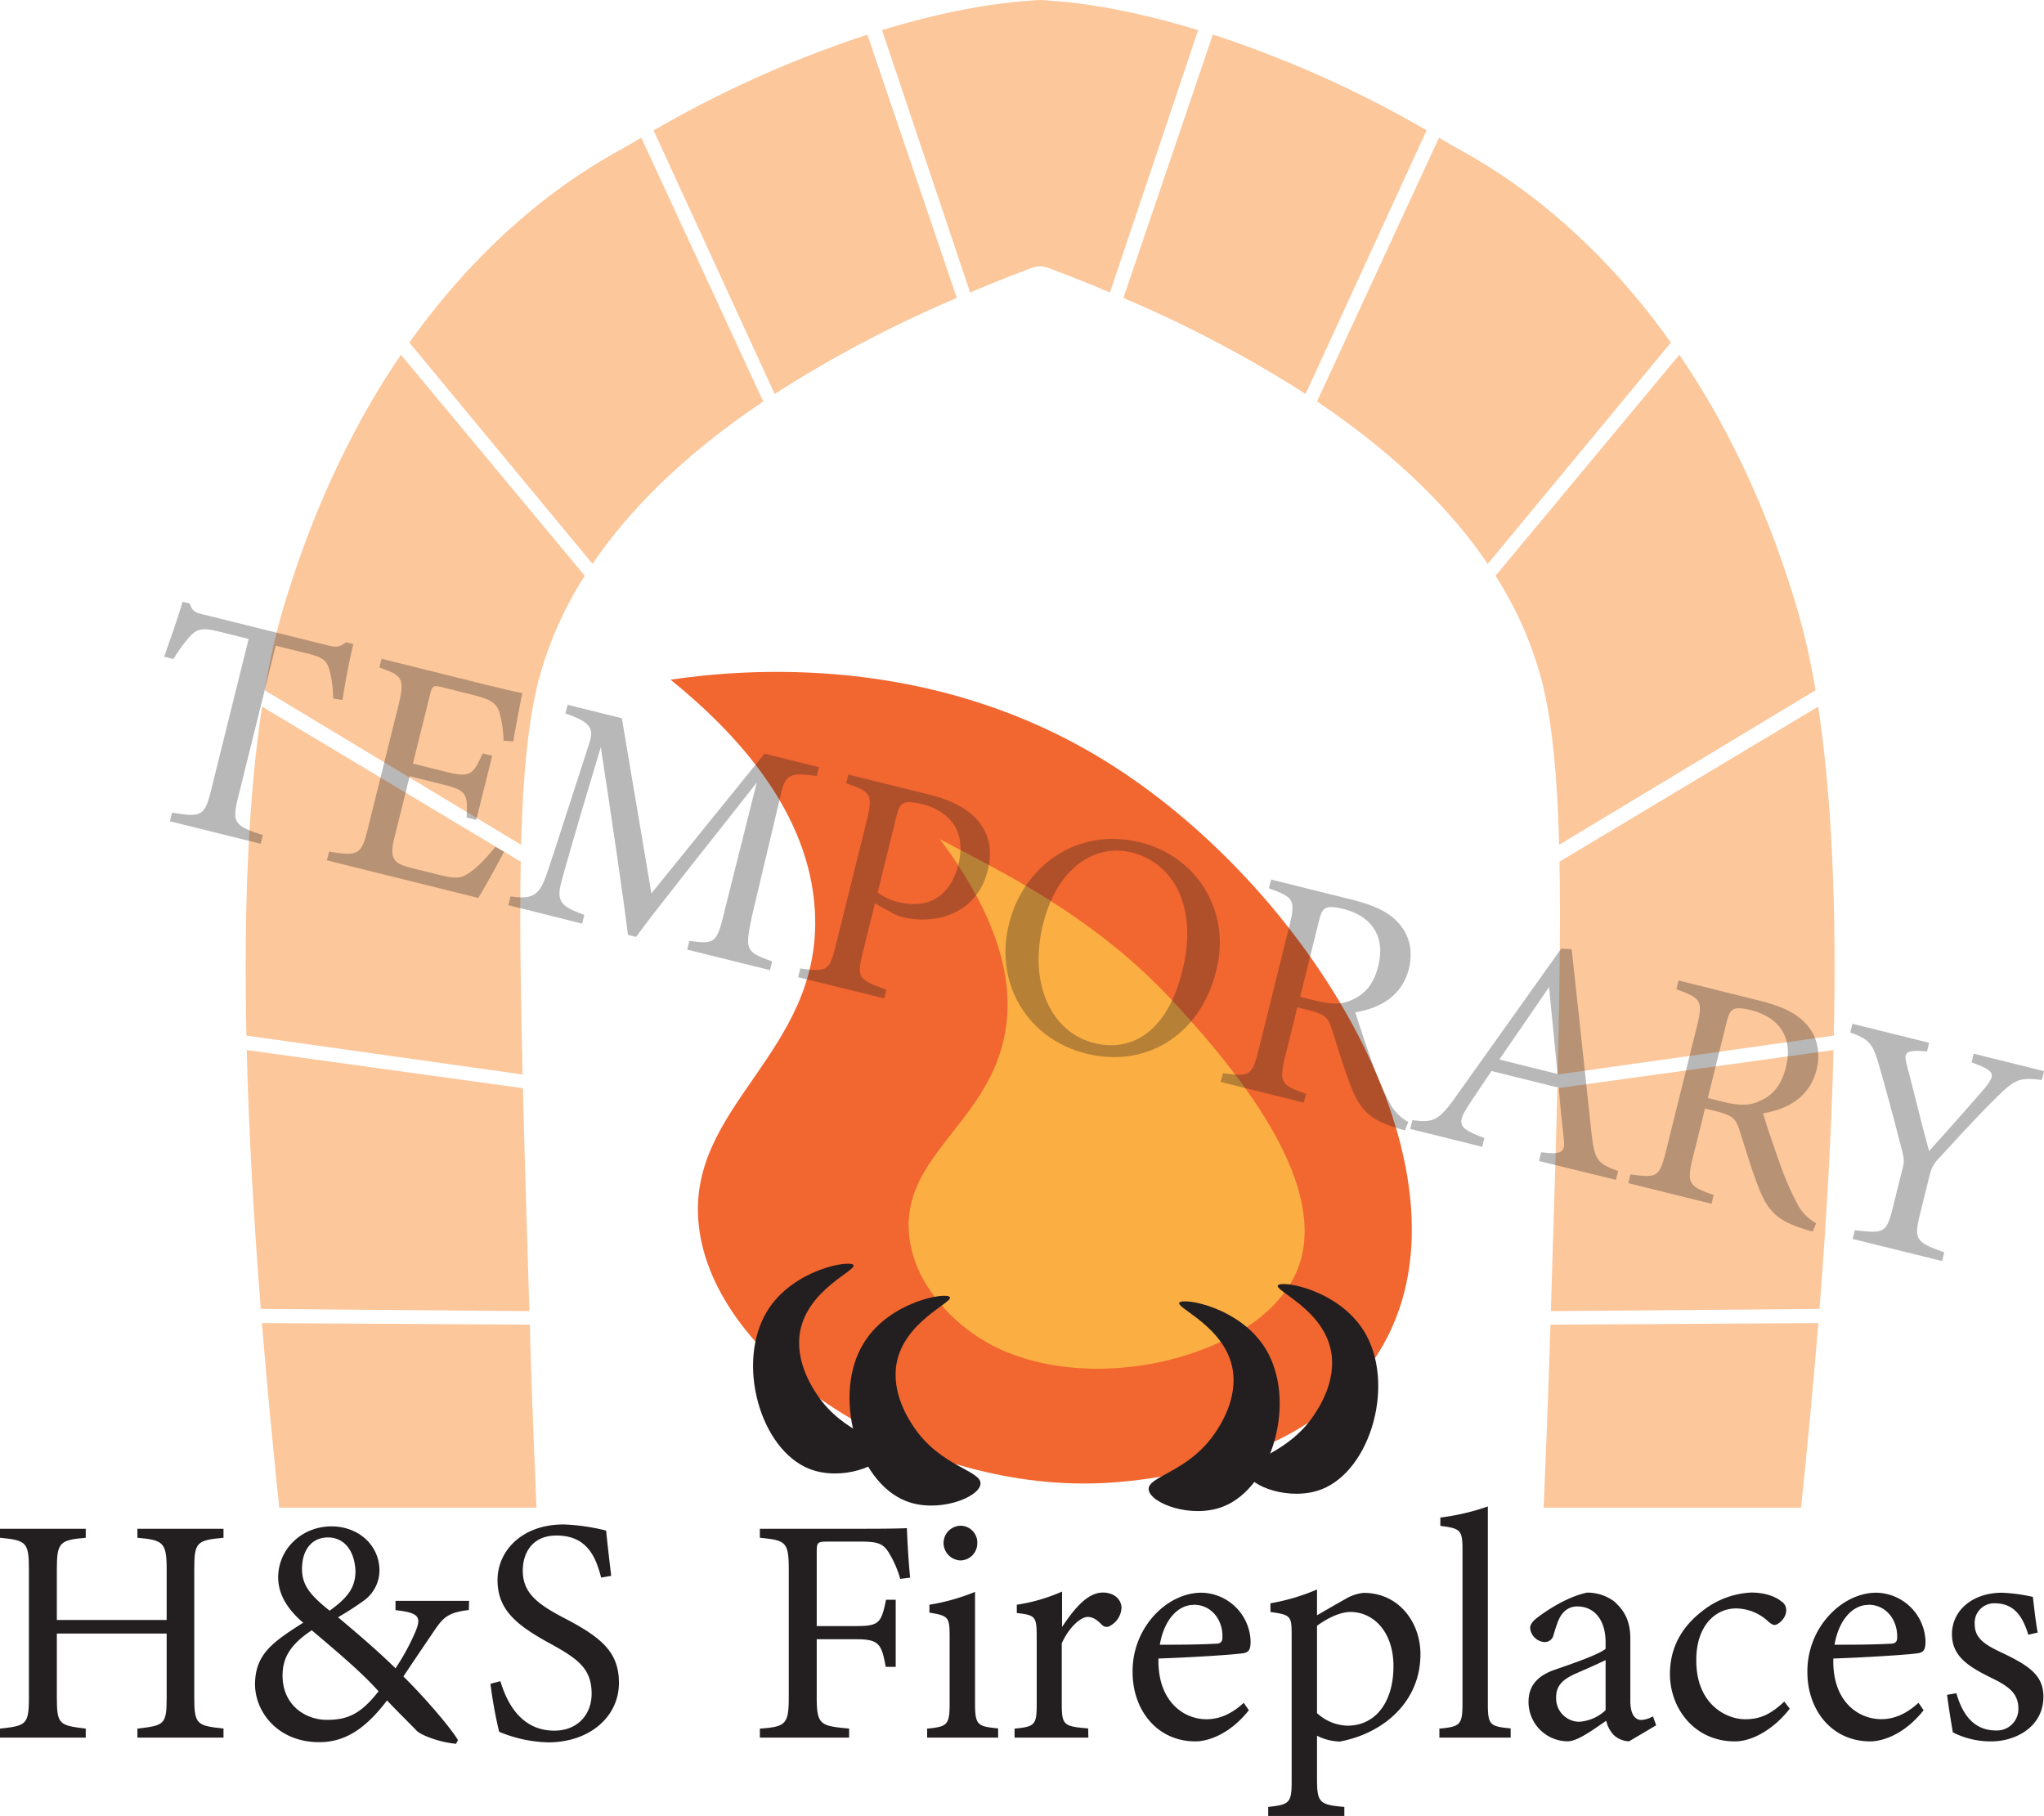 <svg id="Layer_1" data-name="Layer 1" xmlns="http://www.w3.org/2000/svg" viewBox="0 0 553.75 491.92"><defs><style>.cls-1{fill:#231f20;}.cls-2{fill:#fcc79b;}.cls-3{fill:#f26630;}.cls-4{fill:#fbae42;}.cls-5{opacity:0.32;}</style></defs><path class="cls-1" d="M128.21,473.86c-7.22.69-7.92,1.13-7.92,8.44v34.89c0,7.31.79,7.57,7.92,8.35V528H104.89v-2.44c7.23-.87,7.92-1,7.92-8.35v-17.4H83.06v17.4c0,7.22.69,7.48,7.83,8.35V528H67.66v-2.44c7-.78,7.83-1,7.83-8.35V482.3c0-7.31-.79-7.75-7.83-8.44v-2.44H90.89v2.44c-7,.61-7.83,1.22-7.83,8.44v13.83h29.75V482.3c0-7.22-1-7.83-7.92-8.44v-2.44h23.32Z" transform="translate(-67.66 -57.28)"/><path class="cls-1" d="M194.68,493.43c-6.09.7-7.14,2.27-10,6.53-2.26,3.31-4.61,6.79-7.74,11.48,3.74,3.57,12.27,13,14.79,17.23l-.52,1c-4.79-.44-9.66-2.44-10.7-3.57s-5.22-5.22-8-8.18c-6.35,8.44-12.09,11.31-18.36,11.31-11.22,0-17.4-8.17-17.4-15.74.09-8.1,4.7-11.32,13.05-16.62-4.17-3.57-6.78-7.57-6.78-12.36.08-7.83,6.61-13.74,14.44-13.74,7.22,0,13,5,13,12a10.18,10.18,0,0,1-3.74,7.75,77.33,77.33,0,0,1-7.48,4.87c2.87,2.43,10,8.35,15.57,13.83a61.34,61.34,0,0,0,5.4-9.92c1.65-4,1-5.13-5.4-5.83v-2.52h19.93Zm-38.46,29.76c6,0,9.4-1.91,14-7.74-4.52-5.05-10.61-10.18-18.1-16.53-6.17,4.08-7.91,7.83-7.91,12.26C144.22,519.36,150.57,523.19,156.22,523.19Zm.26-49.42c-4.35,0-7,3.39-7,8.53,0,4.44,2.26,7.13,7.48,11.31,4.87-3.48,7-6.27,7-10.7C163.79,477.86,161.27,473.77,156.48,473.77Z" transform="translate(-67.66 -57.28)"/><path class="cls-1" d="M230.52,484.65c-1.48-5.75-3.92-11.4-12.09-11.4-6.79,0-9.14,5-9.14,9.48,0,6,3.83,9,11.05,12.79,10.44,5.4,15,9.4,15,17.66,0,9.14-7.92,16.1-19.15,16.1a36.34,36.34,0,0,1-13.31-2.87,120.47,120.47,0,0,1-2.35-13l2.7-.7c1.74,5.83,5.57,13.4,14.62,13.4,6.26,0,10.09-4.35,10.09-10,0-6.7-3.57-9.4-11.22-13.58-9.14-5-14.27-9.13-14.27-17.22,0-7.75,6.44-15.06,17.92-15.06a55.57,55.57,0,0,1,11.49,1.66c.34,3.13.69,6.61,1.39,12.26Z" transform="translate(-67.66 -57.28)"/><path class="cls-1" d="M311.54,485a27.1,27.1,0,0,0-2.7-6.44c-1.65-3-3-3.66-7.83-3.66H291.7c-2.52,0-2.78.26-2.78,2.79v20.09h10.79c6.26,0,6.69-1,8-7.13h2.61v18.18h-2.7c-1.13-6.09-1.74-7.48-7.91-7.48H288.92v15.58c0,7.57.87,7.91,8.78,8.61V528H273.52v-2.44c7-.52,7.83-1.13,7.83-8.61V482.47c0-7.57-.87-7.92-7.83-8.61v-2.44H301.1c7.83,0,10.79-.09,12.26-.17.09,3.13.44,9.22.87,13.4Z" transform="translate(-67.66 -57.28)"/><path class="cls-1" d="M318.84,528v-2.44c5.48-.52,6.09-1,6.09-6.87V500.74c0-5.39-.26-5.74-5.48-6.61V492a56.52,56.52,0,0,0,12.36-3.48v30.11c0,5.91.61,6.35,6.26,6.87V528ZM327.89,480a4.77,4.77,0,0,1-4.61-4.62,4.7,4.7,0,0,1,4.7-4.78,4.55,4.55,0,0,1,4.44,4.78A4.64,4.64,0,0,1,327.89,480Z" transform="translate(-67.66 -57.28)"/><path class="cls-1" d="M362.52,528h-20v-2.44c5.48-.52,6-1,6-6.61v-18.1c0-5.74-.35-6-5.39-6.61V492a47.8,47.8,0,0,0,12.26-3.57v9.58c3.05-4.53,6.7-9.31,11.05-9.31,3.22,0,5.05,2,5.05,4.17a5.84,5.84,0,0,1-3,4.79,1.72,1.72,0,0,1-2.26-.18c-1.31-1.3-2.35-2.17-3.92-2.17-1.82,0-5,2.7-7,7.13v16.36c0,5.74.44,6.18,7.14,6.7Z" transform="translate(-67.66 -57.28)"/><path class="cls-1" d="M406,520.58c-5.57,7-11.66,8.44-14.44,8.44-10.62,0-17.06-8.7-17.06-18.71a22.33,22.33,0,0,1,5.66-15.22c3.65-4.09,8.44-6.35,13-6.35a13.57,13.57,0,0,1,13.31,13.48c-.08,1.74-.34,2.53-1.74,2.87-1.74.35-12.87,1.13-23.23,1.48-.26,11.66,6.88,16.45,13,16.45,3.57,0,6.88-1.48,10.1-4.44Zm-15-28.54c-4,0-7.91,3.74-9.13,10.79,4.87,0,9.74,0,14.88-.26,1.56,0,2.08-.44,2.08-1.74C399,496.22,395.93,492,391.05,492Z" transform="translate(-67.66 -57.28)"/><path class="cls-1" d="M411.84,491.61a56.65,56.65,0,0,0,12.62-3.74v7c.26-.18,7.22-4.18,7.57-4.35a12.14,12.14,0,0,1,5.05-1.74c9.57,0,15.4,8,15.4,16.61,0,13.23-10.44,21.58-21.84,23.67a14.41,14.41,0,0,1-6.18-1.57V539.2c0,6.44.7,7,7.4,7.57v2.44H411.24v-2.44c5.65-.61,6.35-1,6.35-6.87V500.31c0-5.22-.18-5.57-5.75-6.35Zm12.62,29.75a12.61,12.61,0,0,0,8.27,3.4c7.56,0,12.44-6.35,12.44-16.1,0-9.4-5.48-14.7-11.66-14.7-3.05,0-6.7,2-9.05,3.74Z" transform="translate(-67.66 -57.28)"/><path class="cls-1" d="M457.61,528v-2.44c5.56-.52,6.26-1,6.26-6.7V477.16c0-5.3-.43-5.83-6-6.52v-2.26a62.24,62.24,0,0,0,12.87-3v53.42c0,5.74.53,6.18,6.18,6.7V528Z" transform="translate(-67.66 -57.28)"/><path class="cls-1" d="M509,529a6.4,6.4,0,0,1-4.09-1.65,8,8,0,0,1-2.09-3.92c-3.48,2.35-7.75,5.57-10.44,5.57a10.67,10.67,0,0,1-10.62-10.7c0-4.27,2.35-7.05,7.14-8.7,5.3-1.83,11.83-4.09,13.74-5.66v-1.74c0-6.18-3.13-9.74-7.65-9.74a5,5,0,0,0-4.09,2c-1,1.22-1.57,3.13-2.35,5.65a2.42,2.42,0,0,1-2.52,2,4.18,4.18,0,0,1-3.83-3.82c0-1.22,1.13-2.27,2.87-3.48,2.52-1.83,7.57-5.05,12.53-6.09a12.08,12.08,0,0,1,7.31,2.34c3,2.62,4.43,5.57,4.43,10.1V518c0,4,1.48,5.22,3,5.22a7,7,0,0,0,3.13-1l.87,2.44Zm-6.36-22c-1.91.95-6.09,2.78-8.09,3.65-3.3,1.48-5.3,3.13-5.3,6.35a6.32,6.32,0,0,0,6.26,6.7,11.55,11.55,0,0,0,7.13-3.13Z" transform="translate(-67.66 -57.28)"/><path class="cls-1" d="M552.53,520.15c-3.83,5-9.66,8.87-14.88,8.87-11,0-17.58-9-17.58-18.27,0-6.87,3-12.62,8.79-17.05a23,23,0,0,1,13.23-5c3.91,0,6.78,1.21,8.09,2.34a2.75,2.75,0,0,1,1.39,2.53c0,2.09-2.18,3.91-3.13,3.91-.44,0-.79-.17-1.66-.87A12.92,12.92,0,0,0,538,493c-5.75,0-10.79,4.87-10.79,13.92-.09,12.09,8.18,16.1,13.22,16.1,3.66,0,6.61-1,10.62-4.79Z" transform="translate(-67.66 -57.28)"/><path class="cls-1" d="M588.8,520.58c-5.56,7-11.65,8.44-14.44,8.44-10.61,0-17.05-8.7-17.05-18.71A22.37,22.37,0,0,1,563,495.09c3.66-4.09,8.44-6.35,13-6.35a13.57,13.57,0,0,1,13.31,13.48c-.09,1.74-.35,2.53-1.74,2.87-1.74.35-12.88,1.13-23.23,1.48C564,518.23,571.14,523,577.32,523c3.57,0,6.87-1.48,10.09-4.44Zm-15-28.54c-4,0-7.92,3.74-9.14,10.79,4.88,0,9.75,0,14.88-.26,1.57,0,2.09-.44,2.09-1.74C581.76,496.22,578.71,492,573.84,492Z" transform="translate(-67.66 -57.28)"/><path class="cls-1" d="M617.17,500.13c-1.57-5-3.83-8.52-9.14-8.52a5.27,5.27,0,0,0-5.39,5.65c0,3.74,2.52,5.48,7.39,7.75,7.48,3.56,11.22,6.17,11.22,11.92,0,8-7.3,12.09-14.18,12.09a22.67,22.67,0,0,1-10.35-2.44c-.44-2.52-1.22-7.3-1.57-10.18l2.53-.43c1.56,5.57,4.61,10.09,10.7,10.09a5.8,5.8,0,0,0,6.09-5.91c0-3.92-2.35-5.92-7-8.18-6.09-3-11-5.75-11-12s5.39-11.22,13.57-11.22a44.77,44.77,0,0,1,8.35,1.13c.26,2.09.87,7.57,1.31,9.65Z" transform="translate(-67.66 -57.28)"/><path class="cls-2" d="M208.84,286.13c.52-19.75,2-34,4.77-44.67a100.33,100.33,0,0,1,12.47-28.2l-49.8-59.87C164.35,170.88,153,193.3,144.44,221.9a188.57,188.57,0,0,0-5.06,22.37Z" transform="translate(-67.66 -57.28)"/><path class="cls-2" d="M211.08,412.47c-.71-22.72-1.32-42.73-1.76-60.39l-74.81-10.34c.54,21.79,1.84,45.27,3.8,70.12Z" transform="translate(-67.66 -57.28)"/><path class="cls-2" d="M277.53,164a329.35,329.35,0,0,1,49.35-26L302.65,66.68a303.36,303.36,0,0,0-57.92,25.94Z" transform="translate(-67.66 -57.28)"/><path class="cls-2" d="M208.74,290.71l-70.08-42c-3.7,24.37-5,54.53-4.24,89.11l74.81,10.54C208.68,325.33,208.45,306.39,208.74,290.71Z" transform="translate(-67.66 -57.28)"/><path class="cls-2" d="M211.2,416.13l-72.59-.43q2,24.19,4.7,50H213c-.46-10.34-1.1-26-1.7-45.07C211.29,419.1,211.24,417.61,211.2,416.13Z" transform="translate(-67.66 -57.28)"/><path class="cls-2" d="M241.38,94.58l-3.4,2c-4.4,2.68-32.83,16.1-59.42,53.5l49.62,59.95c9.35-13.78,23.81-28.9,46.25-44Z" transform="translate(-67.66 -57.28)"/><path class="cls-2" d="M490.05,286.13c-.52-19.75-2-34-4.76-44.67a100.33,100.33,0,0,0-12.47-28.2l49.8-59.87c11.92,17.49,23.33,39.91,31.83,68.51a190.49,190.49,0,0,1,5.07,22.37Z" transform="translate(-67.66 -57.28)"/><path class="cls-2" d="M487.81,412.47c.71-22.72,1.33-42.73,1.77-60.39l74.81-10.34c-.54,21.79-1.85,45.27-3.8,70.12Z" transform="translate(-67.66 -57.28)"/><path class="cls-2" d="M421.36,164A329.35,329.35,0,0,0,372,138l24.24-71.36a303,303,0,0,1,57.91,25.94Z" transform="translate(-67.66 -57.28)"/><path class="cls-2" d="M490.15,290.71l70.08-42c3.7,24.37,5,54.53,4.24,89.11l-74.8,10.54C490.21,325.33,490.44,306.39,490.15,290.71Z" transform="translate(-67.66 -57.28)"/><path class="cls-2" d="M487.7,416.13l72.58-.43q-2,24.19-4.69,50H485.85c.46-10.34,1.11-26,1.7-45.07C487.6,419.1,487.65,417.61,487.7,416.13Z" transform="translate(-67.66 -57.28)"/><path class="cls-2" d="M352.34,57.49h0a23.42,23.42,0,0,0-2.67-.19v0h-.45v0a23.59,23.59,0,0,0-2.67.19h0c-10.62.68-24.33,3.2-39.94,7.95l23.87,71.07q8.08-3.4,16.92-6.74a18.16,18.16,0,0,1,2.05-.39,18.3,18.3,0,0,1,2,.39q8.85,3.33,16.92,6.74l23.88-71.07C376.67,60.69,363,58.17,352.34,57.49Z" transform="translate(-67.66 -57.28)"/><path class="cls-2" d="M457.51,94.58c1.14.67,2.27,1.34,3.4,2,4.41,2.68,32.84,16.1,59.42,53.5l-49.62,59.95c-9.35-13.78-23.81-28.9-46.25-44Z" transform="translate(-67.66 -57.28)"/><path class="cls-3" d="M442.36,421.65c-19.43,34.16-68.61,37.09-76.53,37.42-51.11,2.11-104.74-32.75-108.85-69.74-3.63-32.58,33.42-46.67,31.46-85-1.39-27.24-21.51-48.67-39.12-62.93,20.07-2.92,69.49-7.18,116.51,21.26C422.18,296.72,469.28,374.31,442.36,421.65Z" transform="translate(-67.66 -57.28)"/><path class="cls-4" d="M329.45,417.21c-2.58-2-14.1-11.19-15.5-25.33-2.09-21.06,20.61-30,25.7-53.29,2.58-11.78,1.09-29.29-17.38-54,14.55,7.83,40.65,19.9,62.36,43.08s42.68,51.5,34.77,72.95C409.94,426.23,356.17,438.43,329.45,417.21Z" transform="translate(-67.66 -57.28)"/><path class="cls-1" d="M298.88,400c-.86-1.49-16.33,1.09-23.32,12.35-8.65,14-2,37.62,11.43,42.87,8.6,3.36,19.76-.9,20.17-4.6S296.29,446,289,435.06c-1.23-1.85-6-9-4.6-16.95C286.41,406.63,299.72,401.49,298.88,400Z" transform="translate(-67.66 -57.28)"/><path class="cls-1" d="M325,408.69c-.86-1.49-16.33,1.09-23.31,12.36-8.65,13.95-2,37.61,11.42,42.87,8.6,3.35,19.76-.9,20.18-4.6s-10.88-4.65-18.15-15.59c-1.23-1.85-6-9-4.6-17C312.54,415.3,325.85,410.15,325,408.69Z" transform="translate(-67.66 -57.28)"/><path class="cls-1" d="M413.84,405.5c.86-1.49,16.33,1.08,23.32,12.35,8.65,13.95,2,37.61-11.43,42.87-8.6,3.35-19.76-.9-20.17-4.6s10.87-4.65,18.14-15.59c1.23-1.85,6-9,4.6-17C426.32,412.1,413,407,413.84,405.5Z" transform="translate(-67.66 -57.28)"/><path class="cls-1" d="M387.14,410.19c.86-1.49,16.33,1.09,23.32,12.36,8.65,13.95,2,37.61-11.43,42.86-8.6,3.36-19.76-.89-20.17-4.59s10.87-4.65,18.14-15.59c1.23-1.85,6-9,4.6-17C399.62,416.79,386.31,411.65,387.14,410.19Z" transform="translate(-67.66 -57.28)"/><g class="cls-5"><path class="cls-1" d="M157.94,246.53a33.15,33.15,0,0,0-1-7.68c-.79-2.61-1.49-3.41-6.13-4.57l-8.45-2.09-10.2,41.12c-1.64,6.59-1.19,7.69,6.7,10.18l-.58,2.37-24.58-6.1.59-2.37c8,1.45,8.86.77,10.52-5.9l10.21-41.12-7.69-1.91c-4.64-1.15-6.12-1-8.18,1.19a39.92,39.92,0,0,0-4.49,6.15l-2.53-.63c1.78-5,3.61-10.22,5-14.88l1.94.48c.76,2.34,1.71,2.49,4.08,3.07l33.44,8.3c2.36.59,3.12.42,4.79-.87l2,.5c-1,4-2.15,10.14-2.95,15.14Z" transform="translate(-67.66 -57.28)"/><path class="cls-1" d="M204.22,288c-1.05,2.07-5.49,10.2-7,12.53l-41-10.19.59-2.36c8,1.35,8.78.74,10.5-6.19l8.28-33.35c1.86-7.51,1-8.17-5.15-10.33l.59-2.36,25.84,6.41c7.94,2,11.25,2.7,12.29,2.87-.44,2.13-1.68,8.55-2.45,13.11l-2.64-.21a29.12,29.12,0,0,0-.94-7c-.66-3.12-2.45-4.19-7.52-5.45l-8-2c-2.62-.65-2.85-.44-3.46,2l-4.63,18.66,9.37,2.33c6.33,1.57,7.07.41,9.51-5.08L201,262l-4.32,17.39-2.62-.65c.41-6.35-.05-7.36-6.13-8.87l-9.29-2.31-4.17,16.81c-1.47,5.91.26,6.88,4.46,8l7.86,1.95c5.15,1.28,6.18.73,8.58-1,2-1.37,4.68-4.39,6.49-6.63Z" transform="translate(-67.66 -57.28)"/><path class="cls-1" d="M253.83,314.53l.58-2.37c7.1,1,7.47.6,9.63-8.46l8.64-34.43c-10.76,13.74-27.9,35.12-32.7,41.82l-2.2-.55c-1-8.39-4.74-34-7.36-50.86-8.78,29.2-10.52,35.85-10.91,37.45-1.09,4.75.85,5.95,6.45,8l-.59,2.36-20-5,.58-2.37c5,.71,7.3.2,9.11-4.19,1.43-3.59,2.27-6.61,12.11-36.89,1.43-4.3.94-6-6.32-8.47l.59-2.36,14.69,3.64,8,47.45,30.64-37.85,14.77,3.67-.58,2.36c-7.47-1-8.59-.43-9.89,5.53l-7.71,32.51c-1.9,9.12-1.76,9.6,5.49,12.21l-.59,2.36Z" transform="translate(-67.66 -57.28)"/><path class="cls-1" d="M319.29,272.5c6,1.49,10.54,3.78,13.37,7.18s4,7.8,2.6,13.37c-3.06,12.33-14.85,14.69-22.88,12.7a15.31,15.31,0,0,1-2.23-.73l-5.45-3-3.27,13.17c-1.76,7.1-1.21,7.41,6.35,10.19l-.59,2.36L283.88,322l.59-2.37c7.45,1,7.91.62,9.65-6.39l8.32-33.52c1.87-7.52,1-7.92-5.52-10.25l.58-2.36Zm-13.86,26.59a15.73,15.73,0,0,0,5.89,2.63c5.66,1.41,13.38.28,16-10.36,2.31-9.29-2.85-14.52-9.94-16.28-2.45-.61-4.33-.62-5-.16-.83.42-1.33,1.38-1.9,3.66Z" transform="translate(-67.66 -57.28)"/><path class="cls-1" d="M376.75,285.51c14.44,3.58,24.61,17.85,20.44,34.66-4.51,18.15-19.64,26.41-35.18,22.55-16.21-4-25-19.29-21-35.16C344.73,292.44,358.93,281.09,376.75,285.51Zm-2.47,2.7c-9.45-2.34-20,3.46-24,19.25s1.85,29.41,13.84,32.39c10.22,2.53,19.79-3.16,23.83-19.46C392.39,302.66,385.35,291,374.28,288.21Z" transform="translate(-67.66 -57.28)"/><path class="cls-1" d="M448.28,363.5c-1.09-.27-2-.58-3.08-.94-6.06-1.95-8.95-4.37-11.37-10.53-2.05-5.08-3.77-11.16-5.41-16.13-1-3.13-2-3.9-6.29-5l-3-.74-3.29,13.26c-1.78,7.18-1,7.83,5.63,10.18l-.59,2.37-22.54-5.6L399,348c7.2,1,7.88.79,9.66-6.39L417,308c1.78-7.18.92-7.67-5.57-10.08l.59-2.37,21.53,5.35c6.17,1.53,10.12,3.31,12.8,6.22,2.92,3.06,4.25,7.42,3,12.57-1.81,7.27-7.58,10.67-14.5,11.82.87,3,3.1,9.56,4.69,14A79,79,0,0,0,444,355.81a12.4,12.4,0,0,0,5.2,5.41Zm-24.34-35.17c4.39,1.09,7.34,1.1,9.89-.15,3.9-1.63,6.09-4.67,7.22-9.23,2.25-9-2.93-13.82-9.43-15.43-2.45-.61-4-.63-4.69-.27-.91.41-1.37,1.19-1.91,3.38l-5.14,20.69Z" transform="translate(-67.66 -57.28)"/><path class="cls-1" d="M484.59,371.8l.59-2.37c5.65.69,6.54,0,6.15-3.49s-.92-8.2-1.37-14l-18.24-4.52c-2.3,3.46-4.38,6.44-6.42,9.61-3.22,5-2.21,6,4.51,8.56l-.59,2.36-19.51-4.84.59-2.36c5.49.64,7,.39,11.83-6.48l28.48-40,2.83.16c1.74,15.76,3.6,33.17,5.3,49.1.87,8,1.47,8.88,7.29,11l-.58,2.37Zm2.73-47.11c-4.51,6.6-9.29,13.57-13.48,19.61l15.79,3.92Z" transform="translate(-67.66 -57.28)"/><path class="cls-1" d="M558.73,390.92c-1.1-.28-2-.59-3.09-.95-6-2-8.95-4.37-11.36-10.53-2.06-5.08-3.78-11.16-5.41-16.13-1-3.12-2-3.9-6.3-5l-3-.74-3.29,13.26c-1.78,7.18-1,7.83,5.63,10.18l-.58,2.37-22.55-5.6.59-2.36c7.2,1,7.87.79,9.65-6.39l8.36-33.69c1.79-7.18.92-7.67-5.56-10.08l.58-2.37L544,328.27c6.16,1.53,10.11,3.31,12.79,6.22,2.92,3.06,4.26,7.42,3,12.57-1.8,7.27-7.58,10.67-14.5,11.82.87,3,3.1,9.56,4.69,14a79,79,0,0,0,4.51,10.35,12.54,12.54,0,0,0,5.2,5.42Zm-24.35-35.18c4.39,1.09,7.34,1.1,9.9-.15,3.9-1.63,6.09-4.67,7.22-9.23,2.24-9-2.94-13.82-9.44-15.43-2.45-.61-4-.63-4.68-.27-.91.41-1.37,1.19-1.92,3.38l-5.13,20.69Z" transform="translate(-67.66 -57.28)"/><path class="cls-1" d="M620.82,349.85c-6.08-.79-7.32-.11-12,4.45-5.33,5.22-9.9,10.28-15.9,16.76a9.26,9.26,0,0,0-2.51,4.67l-2.58,10.39c-1.74,7-1.1,7.7,6.56,10.41l-.58,2.37-24.24-6,.59-2.36c7.93.89,8.57.87,10.33-6.23l2.7-10.89c.42-1.69.27-2.53-.47-5.32-1.6-6.22-3.15-12.25-5.74-21.32-1.87-6.56-2.46-7.78-8.05-9.8l.58-2.36,20.78,5.15-.59,2.37c-6.29-.67-6.22.51-5.42,3.76,1.94,7.38,4,16,6,23.18,4.45-4.9,11.55-12.91,15.06-17,3-3.74,3-4.64-3.55-7l.58-2.36,19.09,4.74Z" transform="translate(-67.66 -57.28)"/></g></svg>